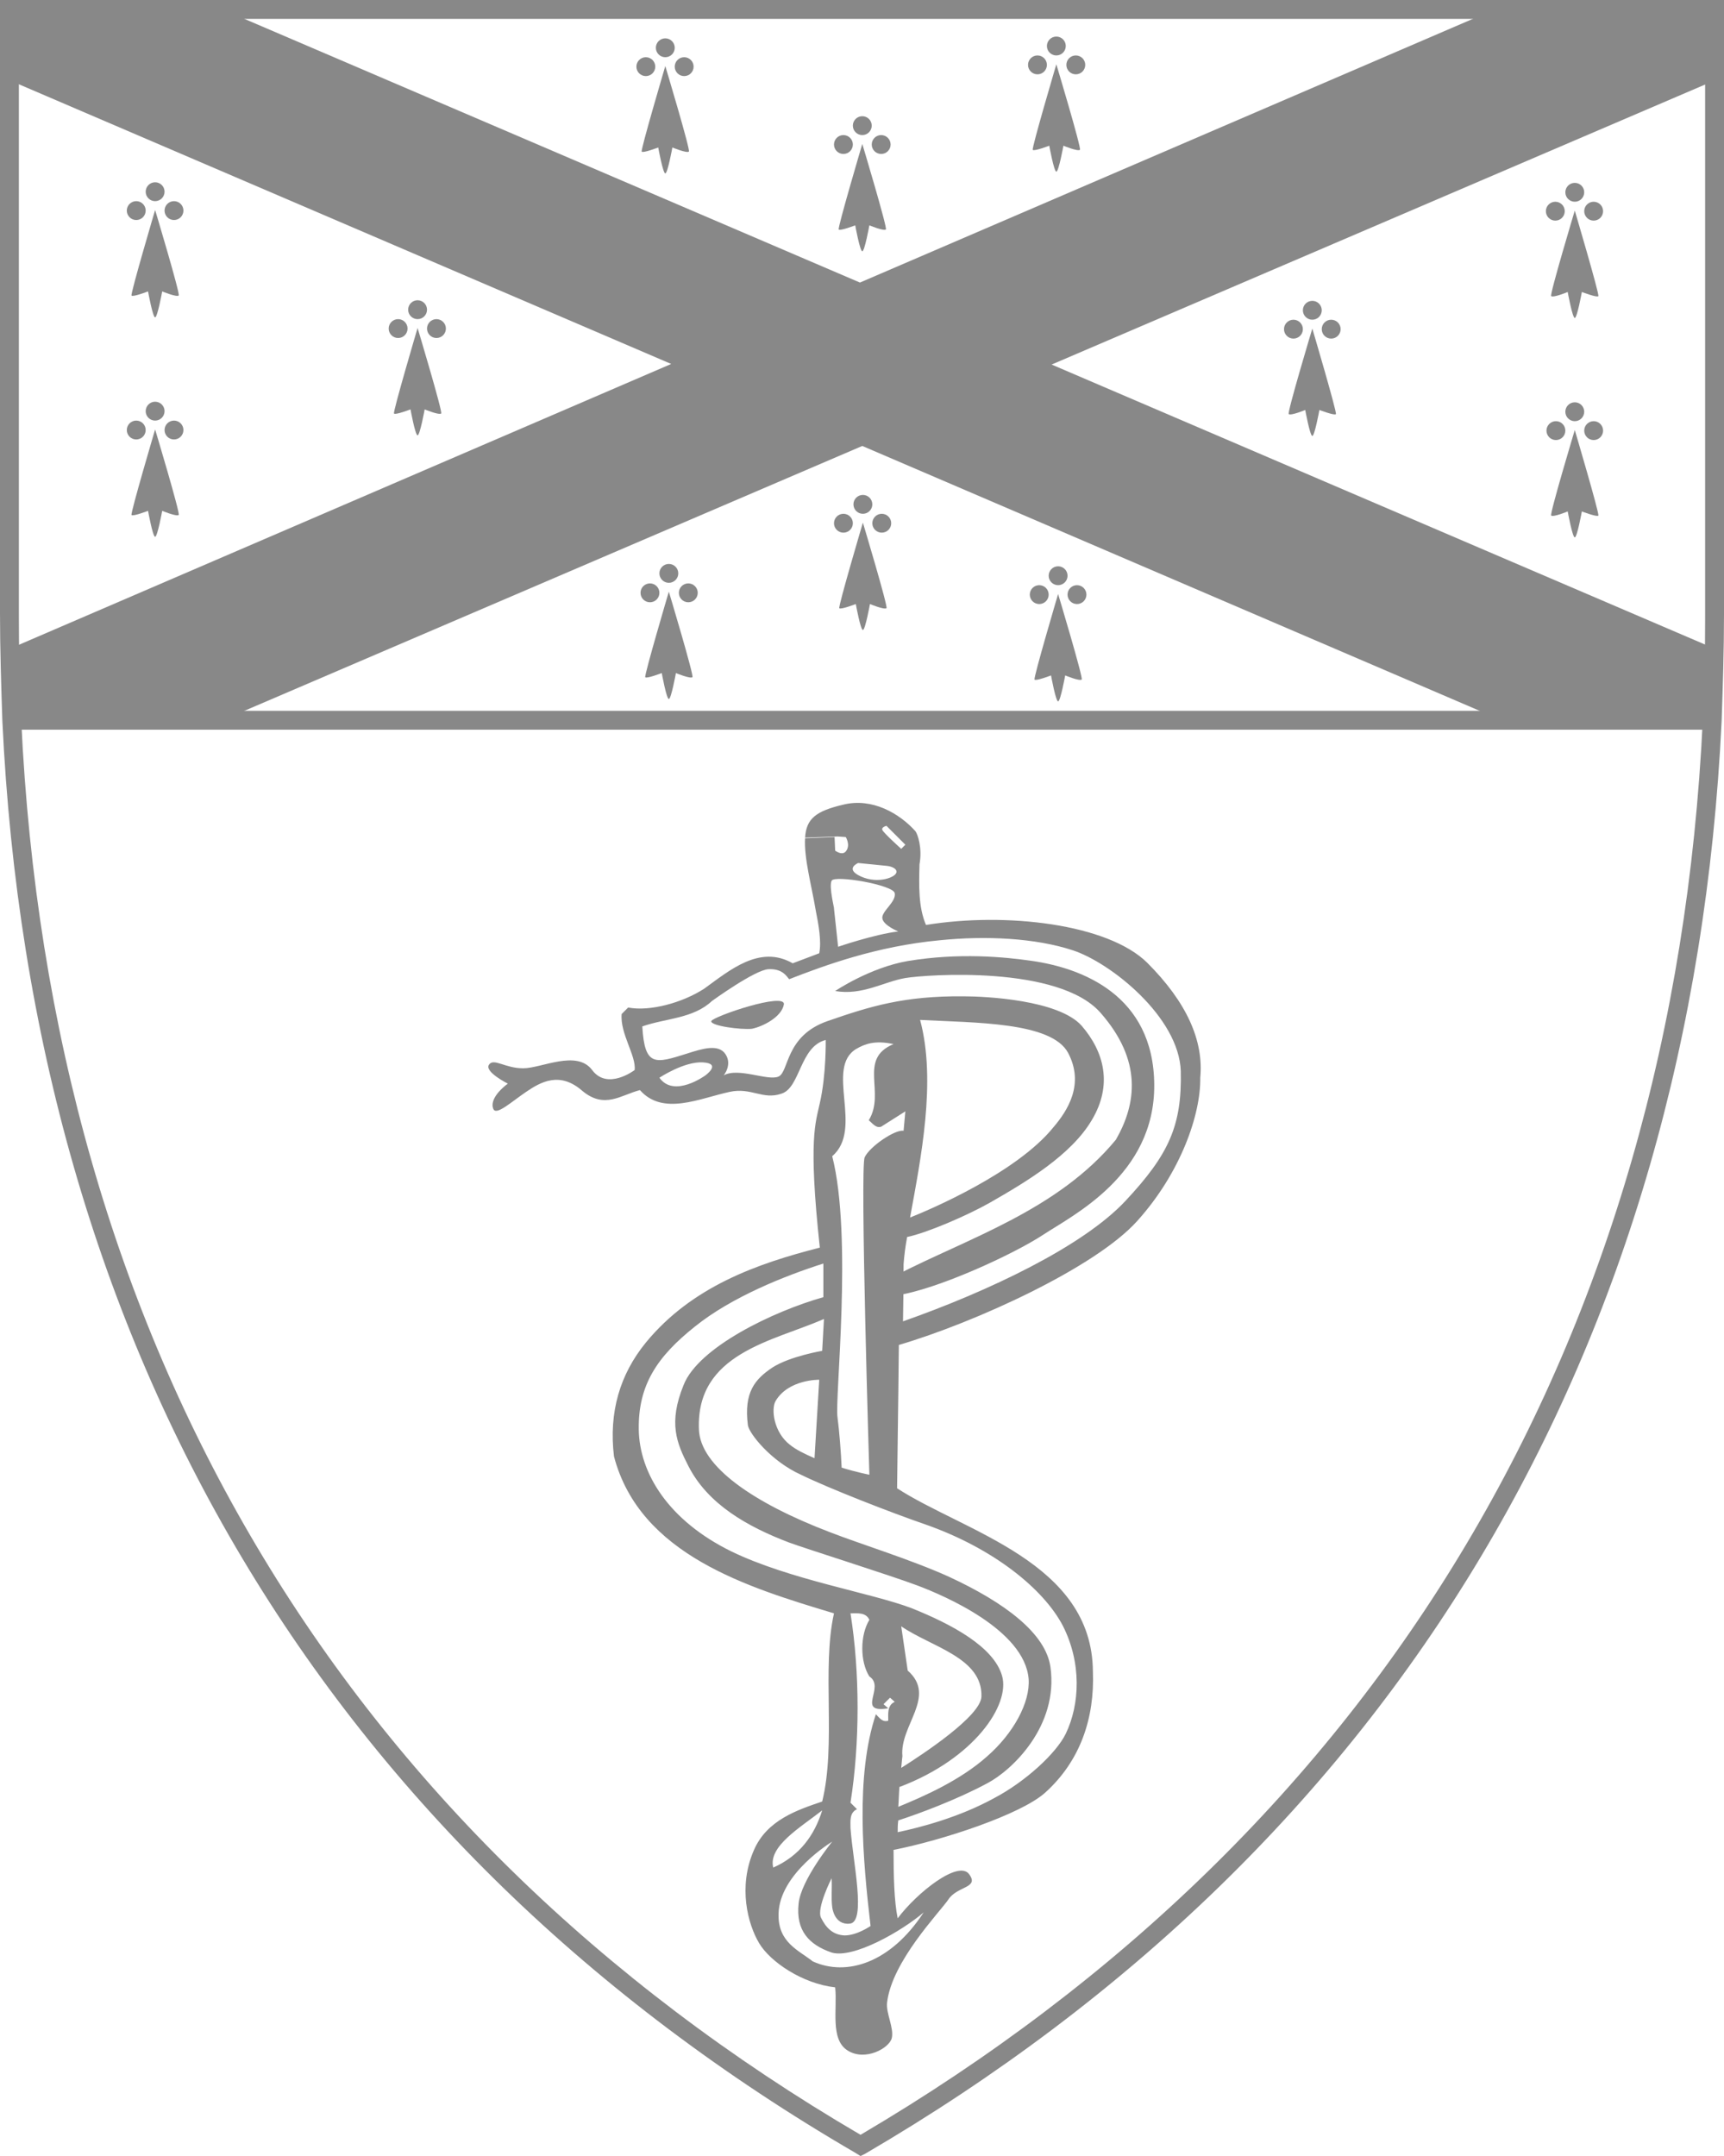 <?xml version="1.0" encoding="utf-8"?>
<!-- Generator: Adobe Illustrator 17.1.0, SVG Export Plug-In . SVG Version: 6.00 Build 0)  -->
<!DOCTYPE svg PUBLIC "-//W3C//DTD SVG 1.1//EN" "http://www.w3.org/Graphics/SVG/1.1/DTD/svg11.dtd">
<svg version="1.1" id="Layer_1" xmlns="http://www.w3.org/2000/svg" xmlns:xlink="http://www.w3.org/1999/xlink" x="0px" y="0px"
	 viewBox="0 0 292.3 365.5" enable-background="new 0 0 292.3 365.5" xml:space="preserve">
<g>
	<g>
		<g>
			<path fill="#888" d="M118.4,2.1"/>
		</g>
	</g>
	<polygon fill="#888" points="290.8,1.1 254.6,1.1 145.8,47.9 37.7,1.6 1.6,1.6 1.6,13.6 113.8,61.7 1.6,110 1.6,122.1 
		37.7,122.1 146.2,75.6 254.6,122.1 290.8,122.1 290.8,110 178.3,61.8 290.8,13.6 	"/>
	<g>
		<g>
			<path fill="#888" d="M26.3,53.8c0.4,0,1.2-4.4,1.2-4.4s2.4,1,2.8,0.7c0.3-0.2-4-14.5-4-14.5l0,0c0,0-4.2,14.2-4,14.5
				c0.2,0.3,2.8-0.7,2.8-0.7S25.9,53.8,26.3,53.8z"/>
		</g>
	</g>
	<g>
		<g>
			<circle fill="#888" cx="26.3" cy="32.5" r="1.6"/>
		</g>
	</g>
	<g>
		<g>
			<circle fill="#888" cx="23.1" cy="35.7" r="1.6"/>
		</g>
	</g>
	<g>
		<g>
			<circle fill="#888" cx="29.5" cy="35.7" r="1.6"/>
		</g>
	</g>
	<g>
		<g>
			<path fill="#888" d="M70.8,73.8c0.4,0,1.2-4.4,1.2-4.4s2.4,1,2.8,0.7c0.3-0.2-4-14.5-4-14.5l0,0c0,0-4.2,14.2-4,14.5
				c0.2,0.3,2.8-0.7,2.8-0.7S70.4,73.8,70.8,73.8z"/>
		</g>
	</g>
	<g>
		<g>
			<circle fill="#888" cx="70.8" cy="52.5" r="1.6"/>
		</g>
	</g>
	<g>
		<g>
			<circle fill="#888" cx="67.5" cy="55.7" r="1.6"/>
		</g>
	</g>
	<g>
		<g>
			<circle fill="#888" cx="74" cy="55.7" r="1.6"/>
		</g>
	</g>
	<g>
		<g>
			<path fill="#888" d="M26.3,91c0.4,0,1.2-4.4,1.2-4.4s2.4,1,2.8,0.7c0.3-0.2-4-14.5-4-14.5l0,0c0,0-4.2,14.2-4,14.5
				c0.2,0.3,2.8-0.7,2.8-0.7S25.9,91,26.3,91z"/>
		</g>
	</g>
	<g>
		<g>
			<circle fill="#888" cx="26.3" cy="69.7" r="1.6"/>
		</g>
	</g>
	<g>
		<g>
			<circle fill="#888" cx="23.1" cy="72.9" r="1.6"/>
		</g>
	</g>
	<g>
		<g>
			<circle fill="#888" cx="29.5" cy="72.9" r="1.6"/>
		</g>
	</g>
	<g>
		<g>
			<path fill="#888" d="M146.2,42.6c0.4,0,1.2-4.4,1.2-4.4s2.4,1,2.8,0.7c0.3-0.2-4-14.5-4-14.5l0,0c0,0-4.2,14.2-4,14.5
				c0.2,0.3,2.8-0.7,2.8-0.7S145.8,42.6,146.2,42.6z"/>
		</g>
	</g>
	<g>
		<g>
			<circle fill="#888" cx="146.2" cy="21.3" r="1.6"/>
		</g>
	</g>
	<g>
		<g>
			<circle fill="#888" cx="143" cy="24.5" r="1.6"/>
		</g>
	</g>
	<g>
		<g>
			<circle fill="#888" cx="149.4" cy="24.5" r="1.6"/>
		</g>
	</g>
	<g>
		<g>
			<path fill="#888" d="M112.8,29.4c0.4,0,1.2-4.4,1.2-4.4s2.4,1,2.8,0.7c0.3-0.2-4-14.5-4-14.5l0,0c0,0-4.2,14.2-4,14.5
				c0.2,0.3,2.8-0.7,2.8-0.7S112.4,29.4,112.8,29.4z"/>
		</g>
	</g>
	<g>
		<g>
			<circle fill="#888" cx="112.8" cy="8.1" r="1.6"/>
		</g>
	</g>
	<g>
		<g>
			<circle fill="#888" cx="109.5" cy="11.3" r="1.6"/>
		</g>
	</g>
	<g>
		<g>
			<circle fill="#888" cx="116" cy="11.3" r="1.6"/>
		</g>
	</g>
	<g>
		<g>
			<path fill="#888" d="M179.1,29.1c0.4,0,1.2-4.4,1.2-4.4s2.4,1,2.8,0.7c0.3-0.2-4-14.5-4-14.5l0,0c0,0-4.2,14.2-4,14.5
				c0.2,0.3,2.8-0.7,2.8-0.7S178.7,29.1,179.1,29.1z"/>
		</g>
	</g>
	<g>
		<g>
			<circle fill="#888" cx="179.1" cy="7.8" r="1.6"/>
		</g>
	</g>
	<g>
		<g>
			<circle fill="#888" cx="175.9" cy="11" r="1.6"/>
		</g>
	</g>
	<g>
		<g>
			<circle fill="#888" cx="182.4" cy="11" r="1.6"/>
		</g>
	</g>
	<g>
		<g>
			<path fill="#888" d="M113.4,118.5c0.4,0,1.2-4.4,1.2-4.4s2.4,1,2.8,0.7c0.3-0.2-4-14.5-4-14.5l0,0c0,0-4.2,14.2-4,14.5
				c0.2,0.3,2.8-0.7,2.8-0.7S113,118.5,113.4,118.5z"/>
		</g>
	</g>
	<g>
		<g>
			<circle fill="#888" cx="113.4" cy="97.2" r="1.6"/>
		</g>
	</g>
	<g>
		<g>
			<circle fill="#888" cx="110.2" cy="100.5" r="1.6"/>
		</g>
	</g>
	<g>
		<g>
			<circle fill="#888" cx="116.7" cy="100.5" r="1.6"/>
		</g>
	</g>
	<g>
		<g>
			<path fill="#888" d="M146.3,106.8c0.4,0,1.2-4.4,1.2-4.4s2.4,1,2.8,0.7c0.3-0.2-4-14.5-4-14.5l0,0c0,0-4.2,14.2-4,14.5
				c0.2,0.3,2.8-0.7,2.8-0.7S145.9,106.8,146.3,106.8z"/>
		</g>
	</g>
	<g>
		<g>
			<circle fill="#888" cx="146.3" cy="85.5" r="1.6"/>
		</g>
	</g>
	<g>
		<g>
			<circle fill="#888" cx="143" cy="88.7" r="1.6"/>
		</g>
	</g>
	<g>
		<g>
			<circle fill="#888" cx="149.5" cy="88.7" r="1.6"/>
		</g>
	</g>
	<g>
		<g>
			<path fill="#888" d="M179.4,118.9c0.4,0,1.2-4.4,1.2-4.4s2.4,1,2.8,0.7c0.3-0.2-4-14.5-4-14.5l0,0c0,0-4.2,14.2-4,14.5
				c0.2,0.3,2.8-0.7,2.8-0.7S179,118.9,179.4,118.9z"/>
		</g>
	</g>
	<g>
		<g>
			<circle fill="#888" cx="179.4" cy="97.6" r="1.6"/>
		</g>
	</g>
	<g>
		<g>
			<circle fill="#888" cx="176.2" cy="100.8" r="1.6"/>
		</g>
	</g>
	<g>
		<g>
			<circle fill="#888" cx="182.6" cy="100.8" r="1.6"/>
		</g>
	</g>
	<g>
		<g>
			<path fill="#888" d="M267,53.9c-0.4,0-1.2-4.4-1.2-4.4s-2.4,1-2.8,0.7c-0.3-0.2,4-14.5,4-14.5l0,0c0,0,4.2,14.2,4,14.5
				c-0.2,0.3-2.8-0.7-2.8-0.7S267.4,53.9,267,53.9z"/>
		</g>
	</g>
	<g>
		<g>
			<circle fill="#888" cx="267" cy="32.6" r="1.6"/>
		</g>
	</g>
	<g>
		<g>
			<circle fill="#888" cx="270.2" cy="35.8" r="1.6"/>
		</g>
	</g>
	<g>
		<g>
			<circle fill="#888" cx="263.7" cy="35.8" r="1.6"/>
		</g>
	</g>
	<g>
		<g>
			<path fill="#888" d="M222.5,73.9c-0.4,0-1.2-4.4-1.2-4.4s-2.4,1-2.8,0.7c-0.3-0.2,4-14.5,4-14.5l0,0c0,0,4.2,14.2,4,14.5
				c-0.2,0.3-2.8-0.7-2.8-0.7S222.9,73.9,222.5,73.9z"/>
		</g>
	</g>
	<g>
		<g>
			<circle fill="#888" cx="222.5" cy="52.6" r="1.6"/>
		</g>
	</g>
	<g>
		<g>
			<circle fill="#888" cx="225.7" cy="55.8" r="1.6"/>
		</g>
	</g>
	<g>
		<g>
			<circle fill="#888" cx="219.3" cy="55.8" r="1.6"/>
		</g>
	</g>
	<g>
		<g>
			<path fill="#888" d="M267,91.1c-0.4,0-1.2-4.4-1.2-4.4s-2.4,1-2.8,0.7c-0.3-0.2,4-14.5,4-14.5l0,0c0,0,4.2,14.2,4,14.5
				c-0.2,0.3-2.8-0.7-2.8-0.7S267.4,91.1,267,91.1z"/>
		</g>
	</g>
	<g>
		<g>
			<circle fill="#888" cx="267" cy="69.8" r="1.6"/>
		</g>
	</g>
	<g>
		<g>
			<circle fill="#888" cx="270.2" cy="73" r="1.6"/>
		</g>
	</g>
	<g>
		<g>
			<circle fill="#888" cx="263.8" cy="73" r="1.6"/>
		</g>
	</g>
	<g>
		<g>
			<path fill="#888" d="M152,219.6c6.9-1,19.9-7,24.9-10.3c5-3.3,18.9-10.1,18.8-25.4c-0.1-15.3-12.4-19.8-20.7-21
				c-4.8-0.7-12.4-1.4-21,0c-6.5,1.1-12.4,5.1-12.4,5.1c4.6,0.8,8.3-1.6,11.9-2.2c3.6-0.6,26-2.2,33.1,5.9
				c7.1,8.1,6.1,15.4,2.6,21.5c-9.9,12-25.1,16.7-37.3,23L152,219.6z"/>
		</g>
	</g>
	<g>
		<g>
			<path fill="#888" d="M120.6,173.1c0.3-0.8,12.7-5,12.3-2.8c-0.4,2.1-3.5,3.7-5.4,4.1C125.6,174.6,120.4,173.9,120.6,173.1z"/>
		</g>
	</g>
	<g>
		<g>
			<polygon fill="#888" points="147.4,344.1 146.4,344.2 145.3,336.7 146.4,336.6 			"/>
		</g>
	</g>
	<path fill="#888" d="M194.5,163.2c-6.7-6.6-24-8.6-37.5-6.4c-1.3-3-1.2-6.7-1.1-10.3c0.5-2.7-0.3-5.1-0.7-5.6
		c-2.7-3-7.3-5.7-12.2-4.5c-4.7,1.1-6.3,2.4-6.5,5.6l5.5-0.2l1.4,0.1c0,0,0.8,1.3,0.1,2.3c-0.6,1-1.9,0-1.9,0l-0.1-2.3l-5,0.2
		c-0.2,3.4,1.1,8,1.8,12.2c0.5,2.5,1,5.3,0.6,7.3l-4.5,1.7c-5.6-3.2-10.7,1.2-15,4.3c-3.7,2.4-9.2,3.9-12.9,3.2l-1.1,1.1
		c-0.3,3.3,2.5,7.1,2.2,9.5c0,0-4.6,3.5-7.2,0c-2.6-3.5-8.6-0.3-11.7-0.3c-3.1,0-5-1.8-5.8-0.6c-0.8,1.2,3.2,3.2,3.2,3.2
		c-2.5,1.9-2.9,3.5-2.4,4.4c0.6,0.9,3-1.3,5.5-3c2.5-1.7,5.7-3.5,9.5-0.2c3.8,3.2,6.6,0.7,9.8-0.1c3.9,4.4,10.1,1.4,15.2,0.3
		c3.7-0.8,5.6,1.4,8.8,0.3c3.2-1,3.1-8,7.5-9.1c0,0,0.1,5.9-1,10.7c-0.7,3.3-2,6,0,24.5c-10.6,2.7-21.7,6.6-29.5,16.1
		c-4.4,5.4-6.3,11.8-5.4,19.3c4.4,16.7,22.7,22.2,37.3,26.6c-2.1,9.4,0.4,22.2-2,31.9c-4.1,1.4-9.4,3.1-11.6,8.3
		c-2.7,6.2-1,12.5,0.9,15.7c1.9,3.2,7.4,6.9,12.9,7.5c0.4,3.6-0.9,8.8,2.1,10.7c3,1.9,7.1-0.4,7.5-2.1c0.4-1.7-1-4.2-0.8-6
		c0.8-7,8.9-15.3,10.4-17.5c1.5-2.3,5.3-1.9,3.5-4.3c-1.8-2.4-8.8,3.1-12.1,7.5c-0.6-2.9-0.7-7.2-0.7-11.6c8.2-1.6,21.6-6,25.7-9.7
		c6-5.4,8.4-12.7,8.1-20.5c-0.1-18.6-21.8-23.7-33.2-31.1c0-1.6,0.2-14.1,0.3-24.3c12.9-3.8,33.3-13.1,40.4-21
		c7.4-8.2,10.8-18.1,10.7-24.3C204.1,176.4,201.2,169.9,194.5,163.2z M150.3,140l2.1,2.1l1.1,1.1l-0.7,0.7c0,0-3-2.7-3.2-3.2
		C149.4,140.2,150.3,140,150.3,140z M145.5,146.3l5,0.5c0,0,1.5,0.2,1.5,1c0,0.9-3.1,2.1-6,0.8C143.1,147.3,145.5,146.3,145.5,146.3
		z M141,149.3c0.5-1,10.4,0.7,10.7,2.1c0.3,1.5-2.3,3.1-2.1,4.3c0.2,1.2,2.7,2.2,2.7,2.2c-4.1,0.5-10.2,2.6-10.2,2.6l-0.7-6.5
		C141.5,154.1,140.5,150.3,141,149.3z M119.6,182.3c0,0-5.3,3.9-7.8,0.4c0,0,4.2-2.8,7.4-2.6C122.4,180.3,119.6,182.3,119.6,182.3z
		 M141.1,323.3c0,0,0.3,3.1,3,2.8c2.8-0.3,0.5-10.5,0.1-16.2c0-1.2-0.2-2.6,1.1-3.2l-1.1-1.1c1.6-10.1,1.6-22.1,0-32.1
		c1.2,0,2.6-0.2,3.2,1.1c-1.6,2.6-1.6,7.1,0,9.6c2.8,1.8-2.4,6.3,3.2,5.4l-0.8-0.7l1.1-1.1l0.8,0.7c-1.3,0.6-1.1,2-1.1,3.2
		c-1,0.3-1.5-0.5-2.1-1.1c-3.5,10.5-2.2,24.8-0.9,35.9c0,0-2.3,1.6-4.4,1.6c-2.1-0.1-3.2-1.4-4-3c-0.8-1.6,1.8-6.7,1.8-6.7
		C141.1,320.2,140.9,321.7,141.1,323.3z M131.1,316.6c-0.9-3.6,4.6-6.8,8.3-9.7C138.1,311.1,135.6,314.6,131.1,316.6z M156.6,324.2
		c-5.6,8.6-13.1,10.9-18.8,8.3c-2.4-1.9-5.9-3.2-5.8-8c0.1-6.9,9.1-12.3,9.1-12.3s-5.3,6.5-5.7,10.5c-0.5,4.6,1.8,7,5.6,8.3
		C144.7,332.1,153,327.3,156.6,324.2z M124,263c-10.6-5.2-15.6-13.2-15.7-20.7c-0.1-7.5,3.1-12.3,9.5-17.4c6.2-5,15.2-8.6,21.8-10.7
		l0,5.7c-8.5,2.4-21.2,8.5-23.7,14.9c-2.6,6.4-1.2,9.8,0.8,13.7c3.3,6.5,10,10.3,17.1,13c3,1.1,17.3,5.6,21.8,7.3
		c4.5,1.7,18.1,7.5,18.8,15.8c0.3,4-2.6,9.3-7.1,13.2c-4.5,4-10.6,6.7-15,8.5c0.1-1.2,0.1-2.3,0.2-3.4c0,0,0.1,0,0.1,0
		c12.6-4.8,18.7-13.9,17.3-18.8c-1.4-4.9-8.4-8.7-15.4-11.5C147.6,270,133.9,267.8,124,263z M153.9,283.2l-1.1-7.5
		c5.1,3.5,13.8,5.3,13.6,11.9c-0.1,3.3-9.8,9.7-13.6,12.1c0.1-1.2,0.2-2,0.2-2C152.5,292.5,158.9,287.6,153.9,283.2z M157.1,258.5
		c11.3,4,19.8,10.8,23.1,17.1c3.2,6.3,2.9,13.3,0.5,18.3c-1.6,3.3-6.8,8.1-12.1,10.9c-6,3.3-12.6,5-16.4,5.8c0-0.7,0-1.3,0.1-2
		c3.4-1.1,9.9-3.5,15.1-6.3c4.2-2.2,12.1-9.7,10.7-19.7c-0.8-5.7-7.7-10.9-17.2-15.3c-6.4-2.9-14.9-5.5-20.3-7.6
		c-12.8-4.9-21.9-11.1-22.1-17.4c-0.5-12.9,12.5-14.9,21.2-18.7l-0.3,5.4c0,0-5.4,0.9-8.4,2.8c-3,2-4.9,4.2-4.2,9.8
		c0.2,1.4,3.9,6.1,9,8.4C140.5,252.3,151,256.4,157.1,258.5z M138.9,233.9l-0.8,13.3c-1.6-0.7-3.1-1.4-4.2-2.3
		c-2.7-2.1-3.2-6-2.4-7.4C133.7,233.8,138.9,233.9,138.9,233.9z M146.6,196.2c-0.8,1.8,0.8,53.8,0.8,53.8s-2.1-0.4-4.7-1.2
		c-0.1-2.4-0.4-6.3-0.7-8.5c-0.5-3.2,2.6-30.6-0.9-44.3c5.4-4.6-1.3-15,4.1-18.2c1.4-0.8,3.1-1.5,6.3-0.8c-6.1,2.5-1.3,8.2-4.2,12.9
		c0.6,0.5,1.2,1.4,2.1,1.1l4.1-2.6l-0.3,3.3C151.8,191.4,147.4,194.4,146.6,196.2z M190.8,203.6c-7.2,7.7-23.2,15.3-37.7,20.4
		c0.1-5.5,0.1-9.7,0.1-9.7c0.1-1.4,0.3-3,0.6-4.6c3.4-0.7,10.3-3.7,14-5.8c6.3-3.6,13.8-8.1,17.3-14c3.6-6,2.1-11.6-1.7-16
		c-3.9-4.4-16.3-5-20-5c-10.1-0.1-15.9,1.7-23.1,4.2c-7.2,2.5-6.5,8.6-8.3,9.4c-1.8,0.8-6.8-1.6-9.3-0.2c0,0,1.5-1.8,0.3-3.6
		c-1.2-1.8-4-0.9-6.5-0.1c-5.4,1.7-7.2,2.3-7.6-4.6c4-1.4,8.6-1.3,11.8-4.3c0,0,7.3-5.3,9.6-5.4c2.3-0.1,3,1.1,3.5,1.7
		c5.9-2.3,14.8-5.6,25.5-6.6c7.8-0.8,16.2-0.4,22.6,1.7c6.4,2.1,18,11.3,18.3,20.5C200.4,190.8,198.2,195.7,190.8,203.6z M156,172.9
		c9.2,0.5,22.3,0.3,25.1,5.6c2.8,5.3-0.1,9.8-2.5,12.6c-6.2,7.7-21,14-24.3,15.3C156.1,196.5,158.8,183.3,156,172.9z"/>
	<g>
		<path fill="#888" d="M145.9,365.5l-0.8-0.5C55.5,312.9,5.4,228.9,0.4,122.2C0.2,116.2,0,110,0,103.9V0h292.3v104.2
			c0,6-0.2,12.1-0.4,18c-5.1,106.4-55.3,190.4-145.2,242.9L145.9,365.5z M3.2,3.2v100.7c0,6.1,0.1,12.2,0.4,18.2
			c4.9,105.3,54.1,188.2,142.3,239.8c88.4-52,137.8-134.9,142.8-239.8c0.3-5.9,0.4-11.9,0.4-17.8V3.2H3.2z"/>
	</g>
	<g>
		<rect x="1.6" y="120.5" fill="#888" width="289.2" height="3.2"/>
	</g>
</g>
</svg>
